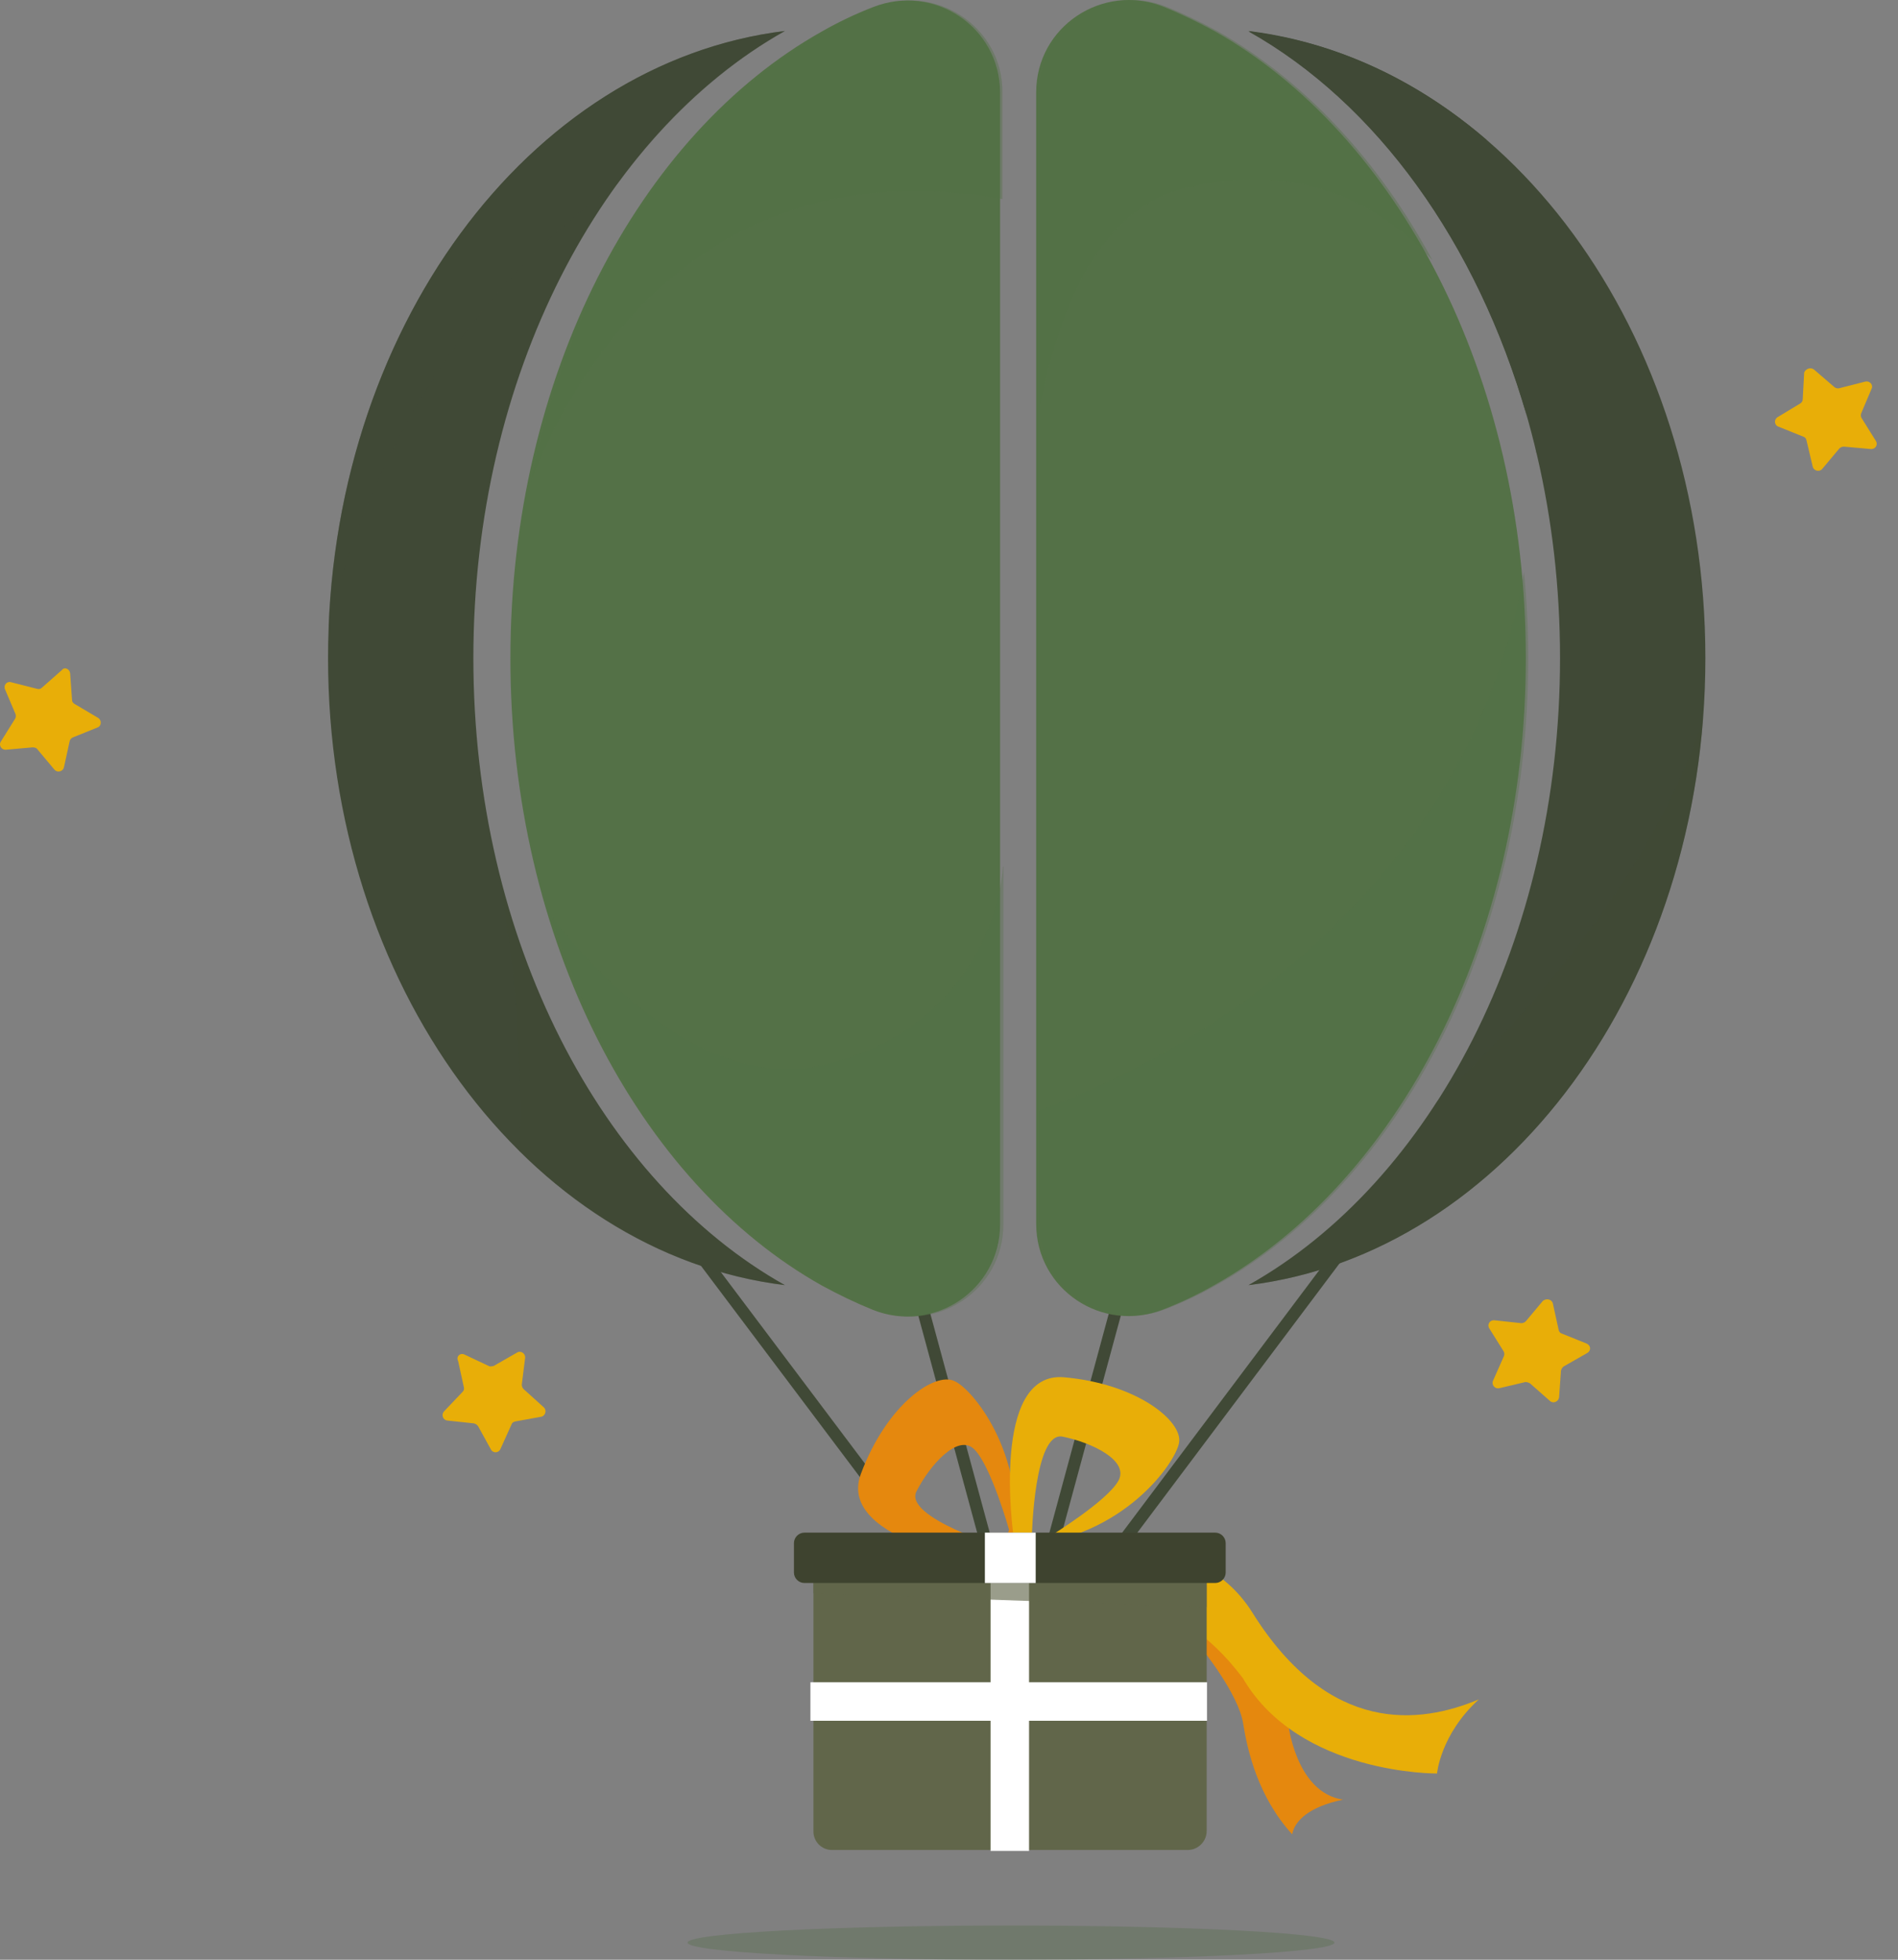 <svg width="62" height="64" viewBox="0 0 62 64" fill="none" xmlns="http://www.w3.org/2000/svg">
<rect x="0" y="0" width="62" height="64" fill="#808080" stroke="none"/>
<path d="M39.014 52.814C39.014 52.814 41.279 52.954 42.07 56.227C42.07 56.227 42.303 58.539 43.87 58.772C42.753 59.004 42.288 59.47 42.21 59.904C41.093 58.678 40.752 57.174 40.612 56.305C40.472 55.327 39.231 53.807 39.231 53.807L39.014 52.814Z" fill="#E5880E"/>
<path d="M34.499 50.518C34.499 50.518 39.029 49.649 40.907 52.659C43.42 56.677 46.383 56.305 48.307 55.498C47.05 56.646 46.942 57.918 46.942 57.918C46.942 57.918 42.443 57.965 40.596 54.8C39.402 53.217 38.409 52.907 38.409 52.907L34.499 50.518Z" fill="#E8AE08"/>
<path d="M34.422 50.285L36.795 41.535" stroke="#404936" stroke-width="0.396" stroke-miterlimit="10"/>
<path d="M38.797 60.416H27.176C26.835 60.416 26.571 60.137 26.571 59.811V50.999H39.417V59.795C39.417 60.137 39.138 60.416 38.797 60.416Z" fill="#61664A"/>
<path d="M22.569 40.573L30.217 50.735" stroke="#404936" stroke-width="0.396" stroke-miterlimit="10"/>
<path d="M44.025 40.573L36.392 50.735" stroke="#404936" stroke-width="0.396" stroke-miterlimit="10"/>
<path d="M32.188 50.285L29.814 41.535" stroke="#404936" stroke-width="0.396" stroke-miterlimit="10"/>
<path d="M55.708 21.49C55.708 32.164 49.161 40.945 40.783 41.969C46.756 38.618 50.96 30.721 50.96 21.49C50.96 12.274 46.756 4.362 40.783 1.011C49.161 2.05 55.708 10.816 55.708 21.49Z" fill="#404936"/>
<path d="M25.64 41.969C17.263 40.945 10.716 32.164 10.716 21.49C10.716 10.816 17.263 2.035 25.64 1.011C19.667 4.362 15.463 12.274 15.463 21.49C15.463 30.721 19.667 38.618 25.64 41.969Z" fill="#404936"/>
<path d="M32.669 3.028C32.669 0.887 30.512 -0.556 28.511 0.235C27.952 0.452 27.394 0.716 26.851 1.026C20.878 4.377 16.673 12.29 16.673 21.506C16.673 30.721 20.878 38.634 26.851 41.985C27.394 42.28 27.937 42.543 28.511 42.776C30.497 43.567 32.669 42.124 32.669 39.983V3.028Z" fill="#547147"/>
<path d="M28.123 48.129C27.27 50.394 32.638 51.123 32.638 51.123C32.638 51.123 32.436 53.947 33.056 50.828C33.677 47.71 31.815 45.383 31.179 45.103C30.543 44.793 28.976 45.848 28.123 48.129ZM31.831 47.337C32.374 47.88 32.963 49.959 32.963 49.959L32.777 50.549C32.777 50.549 29.504 49.556 29.938 48.703C30.372 47.849 31.303 46.794 31.831 47.337Z" fill="#E5880E"/>
<path d="M39.666 1.011C39.123 0.716 38.58 0.452 38.006 0.22C36.02 -0.572 33.848 0.871 33.848 3.012V39.968C33.848 42.109 36.004 43.552 38.006 42.761C38.564 42.543 39.123 42.28 39.666 41.969C45.639 38.618 49.843 30.721 49.843 21.49C49.843 12.274 45.639 4.378 39.666 1.011Z" fill="#547147"/>
<path d="M33.615 51.65H32.358V60.447H33.615V51.65Z" fill="white"/>
<path d="M39.428 56.196V54.939H26.473V56.196H39.428Z" fill="white"/>
<path d="M34.763 44.979C32.343 44.762 33.103 50.13 33.103 50.13C33.103 50.13 30.326 50.704 33.506 50.456C36.671 50.208 38.409 47.787 38.517 47.105C38.626 46.422 37.183 45.196 34.763 44.979ZM36.532 48.361C36.159 49.028 34.313 50.161 34.313 50.161L33.708 50.145C33.708 50.145 33.786 46.717 34.717 46.918C35.647 47.105 36.904 47.694 36.532 48.361Z" fill="#E8AE08"/>
<path opacity="0.64" d="M26.571 51.697L39.417 51.681V52.488L26.571 52.038V51.697Z" fill="#61664A"/>
<path opacity="0.32" d="M33.025 64C38.861 64 43.591 63.75 43.591 63.441C43.591 63.133 38.861 62.883 33.025 62.883C27.19 62.883 22.46 63.133 22.46 63.441C22.46 63.75 27.19 64 33.025 64Z" fill="#506C44"/>
<path d="M39.697 51.697H26.277C26.09 51.697 25.935 51.542 25.935 51.356V50.394C25.935 50.208 26.09 50.052 26.277 50.052H39.697C39.883 50.052 40.038 50.208 40.038 50.394V51.356C40.038 51.542 39.883 51.697 39.697 51.697Z" fill="#3E432F"/>
<path d="M33.832 50.052H32.172V51.697H33.832V50.052Z" fill="white"/>
<path d="M50.727 42.574L50.914 43.428C50.929 43.49 50.96 43.536 51.022 43.552L51.829 43.878C51.969 43.94 51.984 44.11 51.845 44.188L51.084 44.622C51.038 44.653 51.007 44.7 50.991 44.762L50.929 45.631C50.914 45.77 50.743 45.848 50.634 45.755L49.983 45.181C49.936 45.15 49.874 45.134 49.828 45.134L48.974 45.336C48.835 45.367 48.711 45.227 48.773 45.088L49.13 44.281C49.145 44.234 49.145 44.172 49.114 44.126L48.648 43.381C48.571 43.257 48.664 43.102 48.819 43.117L49.688 43.211C49.75 43.211 49.797 43.195 49.843 43.148L50.402 42.481C50.526 42.388 50.697 42.435 50.727 42.574Z" fill="#E8AE08"/>
<path d="M15.168 44.234L15.959 44.607C16.006 44.638 16.068 44.622 16.13 44.607L16.89 44.172C17.014 44.095 17.169 44.203 17.154 44.343L17.045 45.212C17.045 45.274 17.061 45.32 17.107 45.367L17.759 45.956C17.868 46.05 17.821 46.236 17.681 46.267L16.828 46.422C16.766 46.438 16.72 46.468 16.704 46.531L16.347 47.322C16.285 47.461 16.099 47.461 16.037 47.337L15.618 46.577C15.587 46.531 15.54 46.499 15.478 46.484L14.61 46.391C14.47 46.375 14.408 46.205 14.501 46.096L15.106 45.46C15.153 45.413 15.168 45.367 15.153 45.305L14.966 44.452C14.889 44.297 15.028 44.172 15.168 44.234Z" fill="#E8AE08"/>
<path d="M2.291 21.986L2.353 22.855C2.353 22.917 2.384 22.964 2.446 22.995L3.206 23.445C3.33 23.523 3.315 23.709 3.191 23.755L2.384 24.081C2.338 24.096 2.291 24.143 2.275 24.205L2.089 25.058C2.058 25.198 1.872 25.245 1.779 25.136L1.22 24.469C1.189 24.422 1.127 24.407 1.065 24.407L0.197 24.484C0.057 24.5 -0.052 24.345 0.026 24.221L0.491 23.476C0.522 23.429 0.522 23.367 0.507 23.321L0.165 22.514C0.103 22.374 0.228 22.235 0.367 22.281L1.22 22.498C1.283 22.514 1.329 22.498 1.376 22.452L2.027 21.878C2.105 21.769 2.275 21.847 2.291 21.986Z" fill="#E8AE08"/>
<path d="M59.261 12.073L59.928 12.647C59.974 12.678 60.036 12.693 60.083 12.678L60.936 12.461C61.076 12.43 61.2 12.569 61.138 12.693L60.797 13.5C60.781 13.547 60.781 13.609 60.812 13.655L61.277 14.4C61.355 14.524 61.262 14.679 61.107 14.664L60.238 14.586C60.176 14.586 60.129 14.602 60.083 14.648L59.524 15.315C59.431 15.424 59.245 15.377 59.214 15.238L59.012 14.384C58.997 14.322 58.966 14.276 58.904 14.26L58.097 13.934C57.957 13.888 57.942 13.702 58.066 13.624L58.811 13.174C58.857 13.143 58.888 13.097 58.888 13.035L58.935 12.166C58.981 12.042 59.152 11.98 59.261 12.073Z" fill="#E8AE08"/>
<path opacity="0.33" d="M49.921 21.49C49.921 20.544 49.874 19.613 49.781 18.682C47.516 31.575 34.717 35.996 33.941 36.26V39.952C33.941 42.093 36.097 43.536 38.099 42.745C38.657 42.528 39.216 42.264 39.759 41.954C45.732 38.618 49.921 30.721 49.921 21.49Z" fill="#547147"/>
<path opacity="0.33" d="M55.63 23.507C53.737 29.247 48.742 34.29 46.942 35.965C45.282 38.556 43.172 40.62 40.783 41.969C48.617 41.007 54.854 33.25 55.63 23.507Z" fill="#404936"/>
<path opacity="0.33" d="M32.762 28.301C32.606 30.287 31.257 33.747 26.866 34.786C22.491 35.826 18.411 30.442 18.007 29.899C19.667 35.345 22.91 39.72 26.959 41.985C27.502 42.28 28.045 42.543 28.619 42.776C30.605 43.567 32.777 42.124 32.777 39.983V28.301H32.762Z" fill="#547147"/>
<path opacity="0.33" d="M16.968 37.594C19.388 39.999 22.367 41.566 25.625 41.969C21.188 39.487 17.728 34.476 16.239 28.301C17.03 32.49 17.03 35.965 16.968 37.594Z" fill="#404936"/>
<path opacity="0.39" d="M28.604 0.235C28.045 0.452 27.487 0.716 26.944 1.026C22.243 3.664 18.659 9.109 17.325 15.781C18.519 12.662 22.615 4.703 32.746 6.503V3.028C32.762 0.887 30.59 -0.556 28.604 0.235Z" fill="#547147"/>
<path opacity="0.39" d="M25.64 1.011C17.542 2.004 11.15 10.242 10.731 20.451C12.903 11.22 19.093 6.72 20.179 5.991C21.731 3.881 23.577 2.174 25.64 1.011Z" fill="#404936"/>
<path opacity="0.39" d="M38.719 6.146C42.706 5.2 45.189 6.829 46.787 8.489C45.018 5.215 42.582 2.609 39.759 1.011C39.216 0.716 38.673 0.452 38.099 0.22C36.113 -0.572 33.941 0.871 33.941 3.012V13.454C34.515 10.335 35.803 6.844 38.719 6.146Z" fill="#547147"/>
<path d="M50.2 14.819L50.215 14.85C50.215 14.85 50.2 14.772 50.154 14.617C50.169 14.695 50.184 14.757 50.2 14.819Z" fill="#404936"/>
<path d="M48.556 4.564C46.306 2.624 43.653 1.368 40.783 1.026C44.956 3.369 48.245 7.915 49.874 13.593C49.316 11.39 48.292 6.937 48.556 4.564Z" fill="#404936"/>
</svg>
